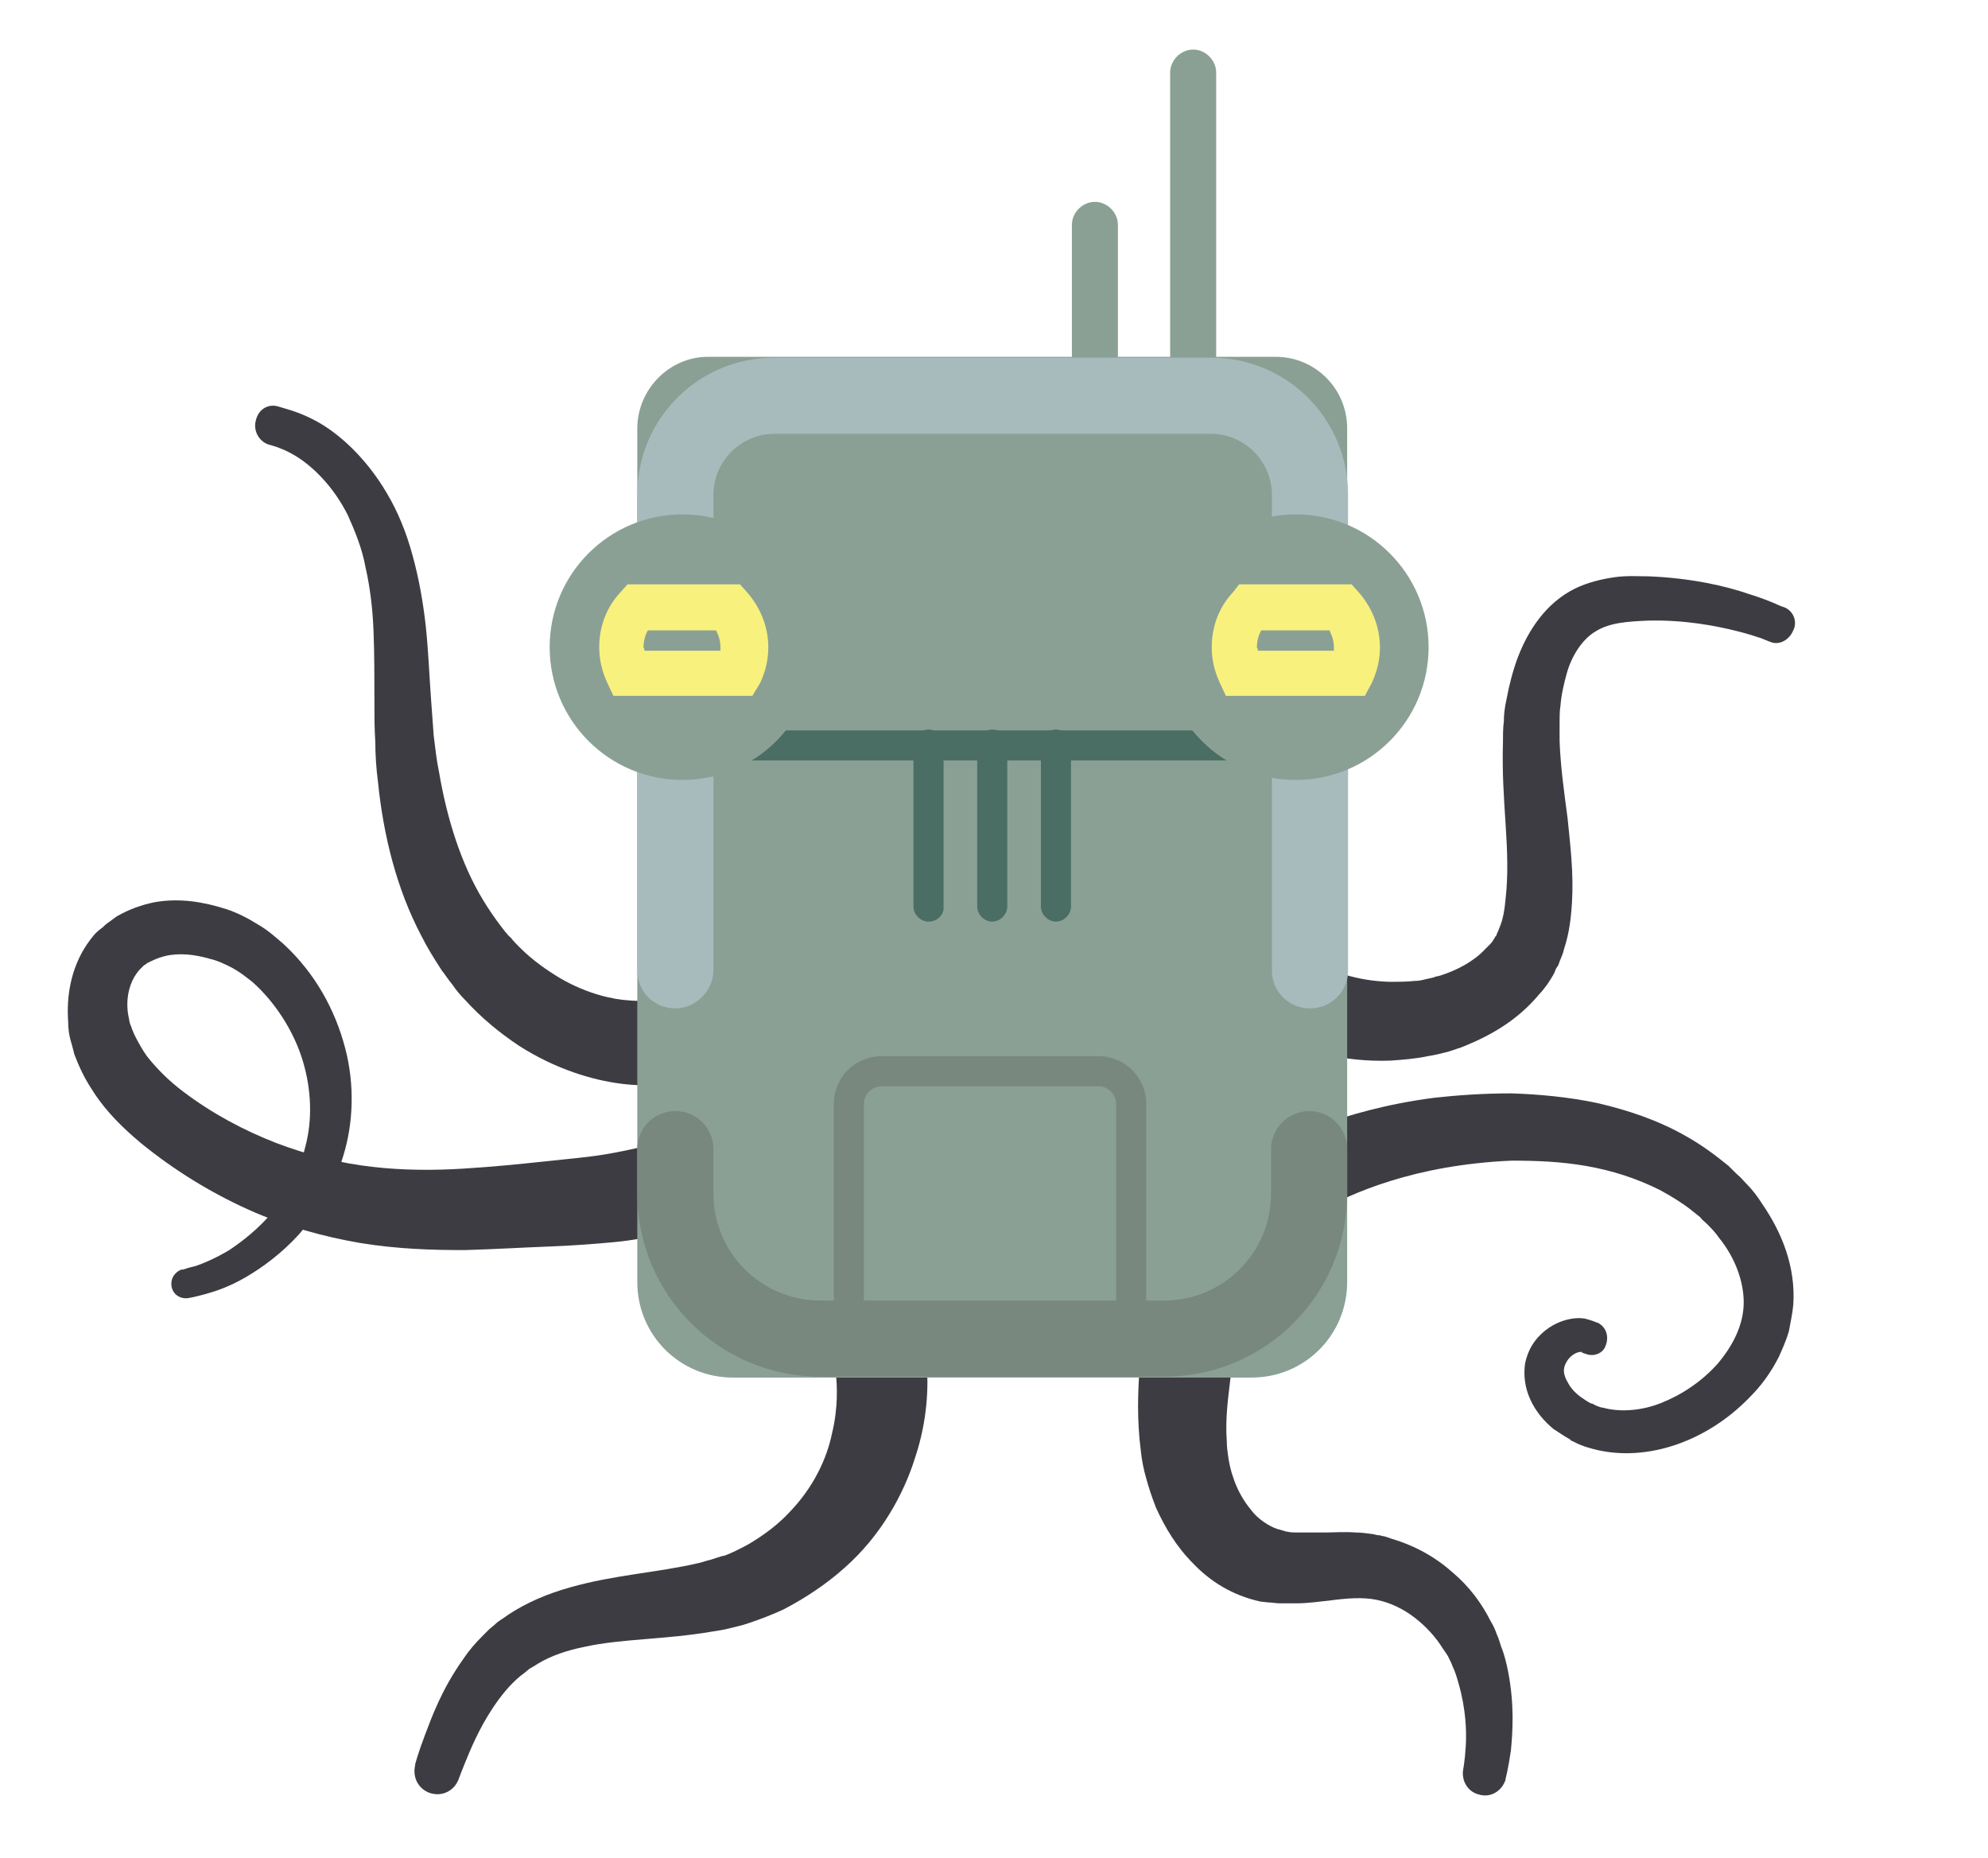<?xml version="1.0" encoding="utf-8"?>
<!-- Generator: Adobe Illustrator 18.1.1, SVG Export Plug-In . SVG Version: 6.00 Build 0)  -->
<svg version="1.1" id="Layer_1" xmlns="http://www.w3.org/2000/svg" xmlns:xlink="http://www.w3.org/1999/xlink" x="0px" y="0px"
	 viewBox="0 0 224.6 209.9" enable-background="new 0 0 224.6 209.9" xml:space="preserve">
<g>
	<g>
		<g>
			<path fill="#3E3C43" d="M31.4,45.9c0,0,0.3,0.1,1,0.3c0.7,0.2,1.9,0.6,3.2,1.3c2.5,1.3,5.7,4.1,8.1,8.2c1.2,2,2.2,4.4,2.9,7
				c0.7,2.5,1.2,5.3,1.5,8c0.3,2.8,0.4,5.6,0.6,8.3c0.1,1.4,0.2,2.8,0.3,4.1c0.2,1.5,0.3,2.7,0.6,4.1c0.9,5.3,2.5,10.4,5,14.5
				c0.6,1,1.3,2,1.9,2.8c0.4,0.5,0.8,1.1,1.2,1.4c0.3,0.4,0.6,0.7,1,1.1c1.5,1.5,3.1,2.6,4.6,3.5c3.1,1.8,6,2.4,7.8,2.5
				c1,0.1,1.7,0,2.2,0c0.5,0,0.8-0.1,0.8-0.1l0.3,0c2.7-0.2,5,1.7,5.3,4.4c0.2,2.7-1.7,5-4.4,5.3c-0.1,0-0.2,0-0.3,0
				c0,0-0.4,0-1.3,0c-0.8,0-2.1,0-3.6-0.2c-3.1-0.4-7.3-1.6-11.5-4.3c-2.1-1.4-4.2-3.1-6.1-5.2c-0.5-0.5-1-1.1-1.4-1.7
				c-0.5-0.6-0.8-1.1-1.2-1.6c-0.9-1.4-1.6-2.5-2.3-3.9c-2.8-5.3-4.3-11.4-4.9-17.4c-0.2-1.5-0.3-3.1-0.3-4.5
				c-0.1-1.5-0.1-2.9-0.1-4.4c0-2.8,0-5.6-0.1-8.1c-0.1-2.6-0.4-5-0.9-7.2c-0.4-2.2-1.2-4.1-2-5.9c-1.7-3.4-4.1-5.6-5.9-6.7
				c-1-0.6-1.6-0.8-2.1-1c-0.6-0.2-1-0.3-1-0.3c-1.1-0.4-1.7-1.6-1.4-2.7C29.2,46.2,30.3,45.6,31.4,45.9z"/>
		</g>
		<g>
			<path fill="#3E3C43" d="M76.3,139.1c0,0-0.6,0.1-1.8,0.4c-1.2,0.2-2.9,0.6-5.1,0.8c-2.1,0.2-4.7,0.4-7.4,0.5
				c-2.8,0.1-6,0.3-9.5,0.4c-3.6,0-7.5-0.1-11.8-0.8c-4.1-0.7-8.5-1.9-12.7-3.8c-4.2-1.9-8.3-4.4-12.1-7.5c-1.9-1.6-3.8-3.4-5.3-5.7
				c-0.8-1.2-1.4-2.3-2-3.8c-0.1-0.3-0.2-0.4-0.3-0.9c-0.1-0.4-0.2-0.8-0.3-1.1c-0.2-0.7-0.3-1.4-0.3-2.2c-0.2-2.9,0.3-6,2.1-8.7
				c0.5-0.7,0.9-1.3,1.6-1.8c0.3-0.2,0.3-0.3,0.7-0.6c0.4-0.3,0.7-0.5,1.1-0.8c1.4-0.8,2.8-1.3,4.3-1.6c2.9-0.5,5.6,0,8.1,0.8
				c1.2,0.4,2.4,1,3.5,1.7c1.1,0.6,2.2,1.6,2.9,2.2c3.7,3.4,5.9,7.6,7,11.8c1.1,4.2,0.9,8.5-0.2,12.1c-1.1,3.7-3,6.6-5,8.9
				c-2,2.2-4.2,3.8-6.1,4.9c-1.9,1.1-3.5,1.6-4.6,1.9c-1.1,0.3-1.7,0.4-1.7,0.4c-0.9,0.2-1.8-0.3-2-1.2c-0.2-0.9,0.3-1.7,1.1-2
				l0.2,0c0,0,0.5-0.2,1.4-0.4c0.9-0.3,2.3-0.9,3.8-1.8c1.5-1,3.3-2.4,4.9-4.3c1.6-1.9,3-4.5,3.7-7.4c0.8-3,0.7-6.4-0.3-9.7
				c-1-3.3-3.1-6.6-5.7-8.9c-0.9-0.7-1.4-1.1-2.3-1.6c-0.8-0.4-1.6-0.8-2.5-1c-1.7-0.5-3.5-0.7-5.1-0.3c-0.8,0.2-1.4,0.5-2,0.8
				c-0.1,0.1-0.2,0.2-0.3,0.2c0,0-0.1,0.1-0.2,0.2l-0.3,0.3c-0.2,0.2-0.4,0.5-0.6,0.8c-0.7,1.2-1,2.8-0.7,4.4
				c0.1,0.4,0.1,0.8,0.3,1.2c0.1,0.2,0.1,0.4,0.2,0.5c0,0.1,0.2,0.5,0.3,0.7c0.3,0.6,0.8,1.5,1.3,2.2c1.1,1.4,2.5,2.8,4.1,4
				c3.3,2.5,6.9,4.4,10.5,5.8c3.7,1.4,7.3,2.3,10.9,2.7c3.4,0.4,7,0.4,10.2,0.2c3.3-0.2,6.3-0.5,9.1-0.8c2.8-0.3,5.1-0.5,6.9-0.8
				c1.8-0.3,3.1-0.6,4-0.8c0.9-0.3,1.4-0.4,1.4-0.4l0.1,0c2.8-0.8,5.6,0.8,6.4,3.6c0.8,2.8-0.8,5.6-3.6,6.4
				C76.5,139.1,76.4,139.1,76.3,139.1z"/>
		</g>
		<g>
			<path fill="#3E3C43" d="M200,72.5c0,0-0.3-0.1-1-0.4c-0.6-0.2-1.5-0.5-2.7-0.8c-2.4-0.6-5.9-1.3-10.1-1.2
				c-2.2,0.1-4.3,0.2-5.9,1.2c-1.4,0.8-2.7,2.6-3.3,4.8c-0.3,1.1-0.6,2.3-0.7,3.6c-0.1,0.6-0.1,1.3-0.1,1.9c0,0.8,0,1.4,0,2.1
				c0.1,2.8,0.5,5.7,0.9,8.7c0.3,3,0.7,6.2,0.5,9.5c-0.1,1.7-0.3,3.5-0.9,5.3c-0.1,0.5-0.3,0.9-0.5,1.4c-0.1,0.3-0.1,0.4-0.4,0.8
				l-0.2,0.5c-0.2,0.4-0.6,1-0.8,1.3c-0.3,0.4-0.6,0.8-0.9,1.1c-2.4,2.9-5.4,4.6-8.3,5.8l-0.5,0.2l-0.6,0.2l-0.9,0.3
				c-0.8,0.2-1.6,0.4-2.3,0.5c-1.4,0.3-2.8,0.4-4.2,0.5c-5.4,0.2-9.8-1.2-12.7-2.5c-1.4-0.7-2.5-1.3-3.3-1.8
				c-0.7-0.5-1.1-0.7-1.1-0.7c-2.3-1.5-2.9-4.6-1.4-6.9c1.5-2.3,4.6-2.9,6.9-1.4c0.1,0.1,0.2,0.1,0.2,0.2l0.2,0.2
				c0,0,0.2,0.2,0.7,0.5c0.4,0.3,1.1,0.8,2,1.3c1.8,1,4.7,2.1,8.4,2.2c0.9,0,1.9,0,2.8-0.1c0.5,0,0.9-0.1,1.3-0.2l0.9-0.2l0.2-0.1
				l0.1,0l0.1,0c0,0-0.2,0.1-0.1,0l0,0l0.4-0.1c1.9-0.6,3.8-1.6,5.1-3c0.2-0.2,0.3-0.3,0.5-0.5c0.2-0.2,0.2-0.2,0.4-0.5l0.3-0.5
				c0,0.1,0.1-0.1,0.1-0.2c0.1-0.2,0.2-0.4,0.3-0.7c0.4-0.9,0.6-2.1,0.7-3.3c0.3-2.6,0.2-5.4,0-8.4c-0.2-3-0.4-6-0.3-9.2
				c0-0.8,0-1.7,0.1-2.4c0-0.8,0.1-1.6,0.3-2.5c0.3-1.6,0.7-3.2,1.3-4.8c1.2-3.1,3.2-6.1,6.4-7.7c1.4-0.7,3.1-1.1,4.5-1.3
				c1.4-0.2,2.7-0.1,3.9-0.1c4.8,0.2,8.7,1.1,11.3,2c1.3,0.4,2.3,0.8,3,1.1c0.6,0.3,1,0.4,1,0.4c1,0.4,1.5,1.6,1,2.6
				C202.1,72.4,200.9,72.9,200,72.5z"/>
		</g>
		<g>
			<path fill="#3E3C43" d="M179.1,152.9c0,0-0.1,0-0.3-0.1c0,0-0.1,0-0.1-0.1c0,0,0,0,0,0c0,0,0,0-0.1,0c-0.2,0-0.8,0.1-1.4,0.8
				c-0.5,0.7-0.8,1.4-0.1,2.6c0.3,0.6,0.8,1.2,1.5,1.7c0.3,0.2,0.7,0.5,1.1,0.7c0,0,0.2,0.1,0.1,0l0.2,0.1l0.4,0.2
				c0.3,0.1,0.5,0.2,0.7,0.2c1.8,0.5,4.2,0.4,6.5-0.5c2.3-0.9,4.6-2.4,6.4-4.4c1.8-2.1,3-4.5,3-7c0-2.4-1-5.1-2.8-7.3
				c-0.4-0.6-0.9-1.1-1.4-1.6c-0.2-0.2-0.6-0.5-0.7-0.7l-1-0.8c-1-0.8-2.3-1.6-3.6-2.3c-2.6-1.3-5.4-2.2-8.3-2.7
				c-2.9-0.5-5.6-0.6-8.4-0.6c-2.6,0.1-5.2,0.4-7.5,0.8c-4.6,0.8-8.3,2.1-10.8,3.2c-2.5,1.1-3.9,1.8-3.9,1.8c-2.1,1.2-4.8,0.4-6-1.7
				c-1.2-2.1-0.4-4.8,1.7-6c0.1-0.1,0.2-0.1,0.3-0.2l0,0c0,0,0.4-0.2,1.2-0.5c0.8-0.3,1.9-0.8,3.4-1.4c3-1.1,7.4-2.4,12.8-3.1
				c2.7-0.3,5.6-0.5,8.8-0.5c3,0.1,6.4,0.4,9.7,1.1c3.4,0.8,6.8,1.9,10.1,3.8c1.6,0.9,3.1,2,4.7,3.3l0.9,0.9
				c0.5,0.4,0.7,0.7,1.1,1.1c0.7,0.7,1.3,1.5,1.8,2.3c2.2,3.2,3.8,7.1,3.5,11.4l-0.1,0.8l-0.1,0.6c-0.1,0.6-0.2,1-0.3,1.6
				c-0.3,1-0.7,1.9-1.1,2.8c-0.9,1.8-2,3.3-3.3,4.6c-5,5.2-12.2,7.6-18.3,5.7c-0.4-0.1-0.8-0.3-1.1-0.4l-0.4-0.2l-0.2-0.1
				c-0.3-0.1-0.2-0.1-0.3-0.2c-0.7-0.4-1.3-0.8-1.9-1.2c-1.1-0.9-2-2-2.6-3.3c-0.6-1.3-0.8-2.7-0.6-4.1c0.3-1.4,0.9-2.4,1.7-3.2
				c1.5-1.5,3.4-2,4.7-1.9c0.5,0,1.5,0.4,1.5,0.4c0.2,0.1,0.3,0.1,0.3,0.1c1,0.5,1.3,1.6,0.9,2.6C181.1,152.9,180,153.3,179.1,152.9
				z"/>
		</g>
		<g>
			<path fill="#3E3C43" d="M139.4,152.9c0,0-0.2,1.1-0.4,2.9c-0.2,1.8-0.6,4.3-0.4,7c0,0.7,0.1,1.3,0.2,2c0.1,0.6,0.3,1.5,0.5,2
				c0.4,1.3,1.1,2.6,2,3.7c0.8,1.1,2.1,1.9,3,2.2l0.7,0.2c0.1,0,0.2,0.1,0.4,0.1c0.4,0.1,0.8,0.1,1.2,0.1c0.9,0,1.9,0,3,0
				c1.1,0,2.3-0.1,3.6,0c0.6,0,1.3,0.1,2,0.2l0.4,0.1l0.2,0l0.4,0.1c0.2,0,0.7,0.2,1,0.3c2.7,0.8,5,2.1,6.9,3.8
				c1.9,1.6,3.3,3.5,4.3,5.5c0.3,0.5,0.5,0.9,0.7,1.5c0.2,0.4,0.3,0.8,0.5,1.4c0.4,1,0.6,1.9,0.8,2.9c0.7,3.7,0.5,6.7,0.3,8.8
				c-0.3,2.1-0.6,3.2-0.6,3.2l0,0.1c-0.4,1.3-1.7,2.1-3,1.7c-1.3-0.3-2-1.6-1.8-2.8c0,0,0.2-1,0.3-2.7c0.1-1.7,0-4.2-0.8-7
				c-0.2-0.7-0.4-1.4-0.7-2c-0.1-0.3-0.3-0.7-0.5-1.1c-0.1-0.2-0.4-0.6-0.6-0.9c-0.8-1.3-1.9-2.5-3.2-3.5c-1.3-1-2.8-1.7-4.3-2
				c-1.5-0.3-3.2-0.2-5.4,0.1c-1.1,0.1-2.3,0.3-3.6,0.3c-0.6,0-1.3,0-2,0c-0.3,0-0.8-0.1-1.2-0.1l-0.9-0.1c-3.2-0.7-5.7-2.3-7.6-4.3
				c-1.9-1.9-3.2-4.1-4.2-6.3c-0.5-1.3-0.8-2.2-1.1-3.3c-0.3-1-0.5-2.1-0.6-3c-0.5-3.9-0.3-6.9-0.2-8.9c0.1-2,0.2-3.1,0.2-3.1
				c0.2-2.9,2.7-5,5.5-4.8c2.9,0.2,5,2.7,4.8,5.5C139.5,152.6,139.5,152.7,139.4,152.9L139.4,152.9z"/>
		</g>
		<g>
			<path fill="#3E3C43" d="M104.1,150c0,0,0.1,0.3,0.2,0.9c0,0.2,0.1,0.8,0.2,1.3c0.1,0.6,0.1,1.1,0.2,1.8c0.2,2.6,0.1,6.4-1.3,10.6
				c-1.3,4.2-3.9,8.9-8,12.5c-2,1.8-4.4,3.4-6.9,4.7c-1.3,0.6-2.6,1.1-4.1,1.6c-0.6,0.2-1.1,0.3-1.9,0.5c-0.7,0.2-1.5,0.3-2.1,0.4
				c-5.3,0.9-10.2,0.8-14.3,1.7c-2,0.4-3.8,1-5.3,1.9c-0.3,0.2-0.8,0.5-1,0.6l-0.6,0.5l-0.4,0.3c-0.6,0.5-1.2,1.1-1.7,1.7
				c-2,2.4-3.3,5.1-4.1,7c-0.8,1.9-1.2,3-1.2,3c-0.5,1.3-1.9,2-3.3,1.5c-1.3-0.5-1.9-1.8-1.6-3.1l0-0.1c0,0,0.3-1.2,1.1-3.3
				c0.8-2.1,1.9-5.2,4.4-8.7c0.6-0.9,1.3-1.7,2.2-2.6l0.7-0.7l0.6-0.5c0.5-0.5,1-0.7,1.5-1.1c2.1-1.4,4.5-2.4,7-3.1
				c4.9-1.4,10-1.7,14.3-2.7c0.6-0.1,1-0.3,1.5-0.4c0.4-0.1,1.1-0.4,1.7-0.5c0.8-0.3,1.8-0.8,2.7-1.3c1.7-1,3.3-2.2,4.6-3.6
				c2.7-2.8,4.2-6,4.8-8.9c0.7-2.9,0.6-5.4,0.4-7.1c-0.1-0.4-0.1-0.8-0.2-1.1c-0.1-0.3-0.1-0.4-0.2-0.8c-0.1-0.6-0.2-0.9-0.2-0.9
				c-0.7-2.8,1-5.6,3.8-6.3c2.8-0.7,5.6,1,6.3,3.8C104,149.7,104.1,149.9,104.1,150z"/>
		</g>
	</g>
	<g>
		<path fill="#8BA095" d="M134.8,47.7c-1.4,0-2.6-1.2-2.6-2.6V8.2c0-1.4,1.2-2.6,2.6-2.6c1.4,0,2.6,1.2,2.6,2.6v36.9
			C137.4,46.5,136.2,47.7,134.8,47.7z"/>
	</g>
	<g>
		<path fill="#8BA095" d="M123.7,64.9c-1.4,0-2.6-1.2-2.6-2.6V25.4c0-1.4,1.2-2.6,2.6-2.6c1.4,0,2.6,1.2,2.6,2.6v36.9
			C126.2,63.7,125.1,64.9,123.7,64.9z"/>
	</g>
	<g>
		<path fill="#8BA095" d="M80,40.3h64.1c4.5,0,8.1,3.6,8.1,8.1v96.4c0,6-4.8,10.8-10.8,10.8H82.8c-6,0-10.8-4.8-10.8-10.8V48.4
			C72,44,75.6,40.3,80,40.3z"/>
	</g>
	<g>
		<path fill="#78887F" d="M143.6,129.8v5c0,6.7-5.4,12.1-12.1,12.1H92.7c-6.7,0-12.1-5.4-12.1-12.1v-5c0-2.4-1.9-4.3-4.3-4.3l0,0
			c-2.4,0-4.3,1.9-4.3,4.3v5c0,11.5,9.3,20.7,20.7,20.7h38.8c11.5,0,20.7-9.3,20.7-20.7v-5c0-2.4-1.9-4.3-4.3-4.3l0,0
			C145.6,125.5,143.6,127.4,143.6,129.8z"/>
	</g>
	<g>
		<path fill="#A8BBBC" d="M80.6,109.6V55.9c0-3.8,3.1-6.9,6.9-6.9h49.3c3.8,0,6.9,3.1,6.9,6.9v53.7c0,2.4,1.9,4.3,4.3,4.3h0
			c2.4,0,4.3-1.9,4.3-4.3V55.9c0-8.6-6.9-15.5-15.5-15.5H87.5c-8.6,0-15.5,6.9-15.5,15.5v53.7c0,2.4,1.9,4.3,4.3,4.3l0,0
			C78.6,113.9,80.6,111.9,80.6,109.6z"/>
	</g>
	<g>
		<rect x="72" y="82.5" fill="#4B6E64" width="80.3" height="3.4"/>
	</g>
	<g>
		<circle fill="#8BA095" cx="146.4" cy="73.1" r="15"/>
	</g>
	<g>
		<path fill="#F9F17D" d="M154.2,78.6h-15.7l-0.7-1.5c-0.6-1.3-0.9-2.6-0.9-4c0-2.3,0.8-4.5,2.4-6.2L140,66h12.7l0.8,0.9
			c1.5,1.7,2.4,3.9,2.4,6.2c0,1.4-0.3,2.7-0.9,4L154.2,78.6z M142.1,73.5h8.6c0-0.1,0-0.2,0-0.3c0-0.8-0.2-1.4-0.5-2h-7.7
			c-0.3,0.5-0.5,1.2-0.5,2C142.1,73.2,142.1,73.3,142.1,73.5z"/>
	</g>
	<g>
		<circle fill="#8BA095" cx="77.1" cy="73.1" r="15"/>
	</g>
	<g>
		<path fill="#F9F17D" d="M85,78.6H69.3l-0.7-1.5c-0.6-1.3-0.9-2.6-0.9-4c0-2.3,0.8-4.5,2.4-6.2l0.8-0.9h12.7l0.8,0.9
			c1.5,1.7,2.4,3.9,2.4,6.2c0,1.4-0.3,2.7-0.9,4L85,78.6z M72.8,73.5h8.6c0-0.1,0-0.2,0-0.3c0-0.8-0.2-1.4-0.5-2h-7.7
			c-0.3,0.5-0.5,1.2-0.5,2C72.8,73.2,72.8,73.3,72.8,73.5z"/>
	</g>
	<g>
		<path fill="#4B6E64" d="M104.9,104.1c-0.9,0-1.7-0.8-1.7-1.7V84.1c0-0.9,0.8-1.7,1.7-1.7c0.9,0,1.7,0.8,1.7,1.7v18.3
			C106.7,103.3,105.9,104.1,104.9,104.1z"/>
	</g>
	<g>
		<path fill="#4B6E64" d="M112.1,104.1c-0.9,0-1.7-0.8-1.7-1.7V84.1c0-0.9,0.8-1.7,1.7-1.7c0.9,0,1.7,0.8,1.7,1.7v18.3
			C113.8,103.3,113,104.1,112.1,104.1z"/>
	</g>
	<g>
		<path fill="#4B6E64" d="M119.3,104.1c-0.9,0-1.7-0.8-1.7-1.7V84.1c0-0.9,0.8-1.7,1.7-1.7c0.9,0,1.7,0.8,1.7,1.7v18.3
			C121,103.3,120.2,104.1,119.3,104.1z"/>
	</g>
	<g>
		<path fill="#78887F" d="M124.1,154.3H99.6c-3,0-5.4-2.4-5.4-5.4v-24.2c0-3,2.4-5.4,5.4-5.4h24.5c3,0,5.4,2.4,5.4,5.4v24.2
			C129.5,151.8,127.1,154.3,124.1,154.3z M99.6,122.7c-1.1,0-2,0.9-2,2v24.2c0,1.1,0.9,2,2,2h24.5c1.1,0,2-0.9,2-2v-24.2
			c0-1.1-0.9-2-2-2H99.6z"/>
	</g>
</g>
</svg>
